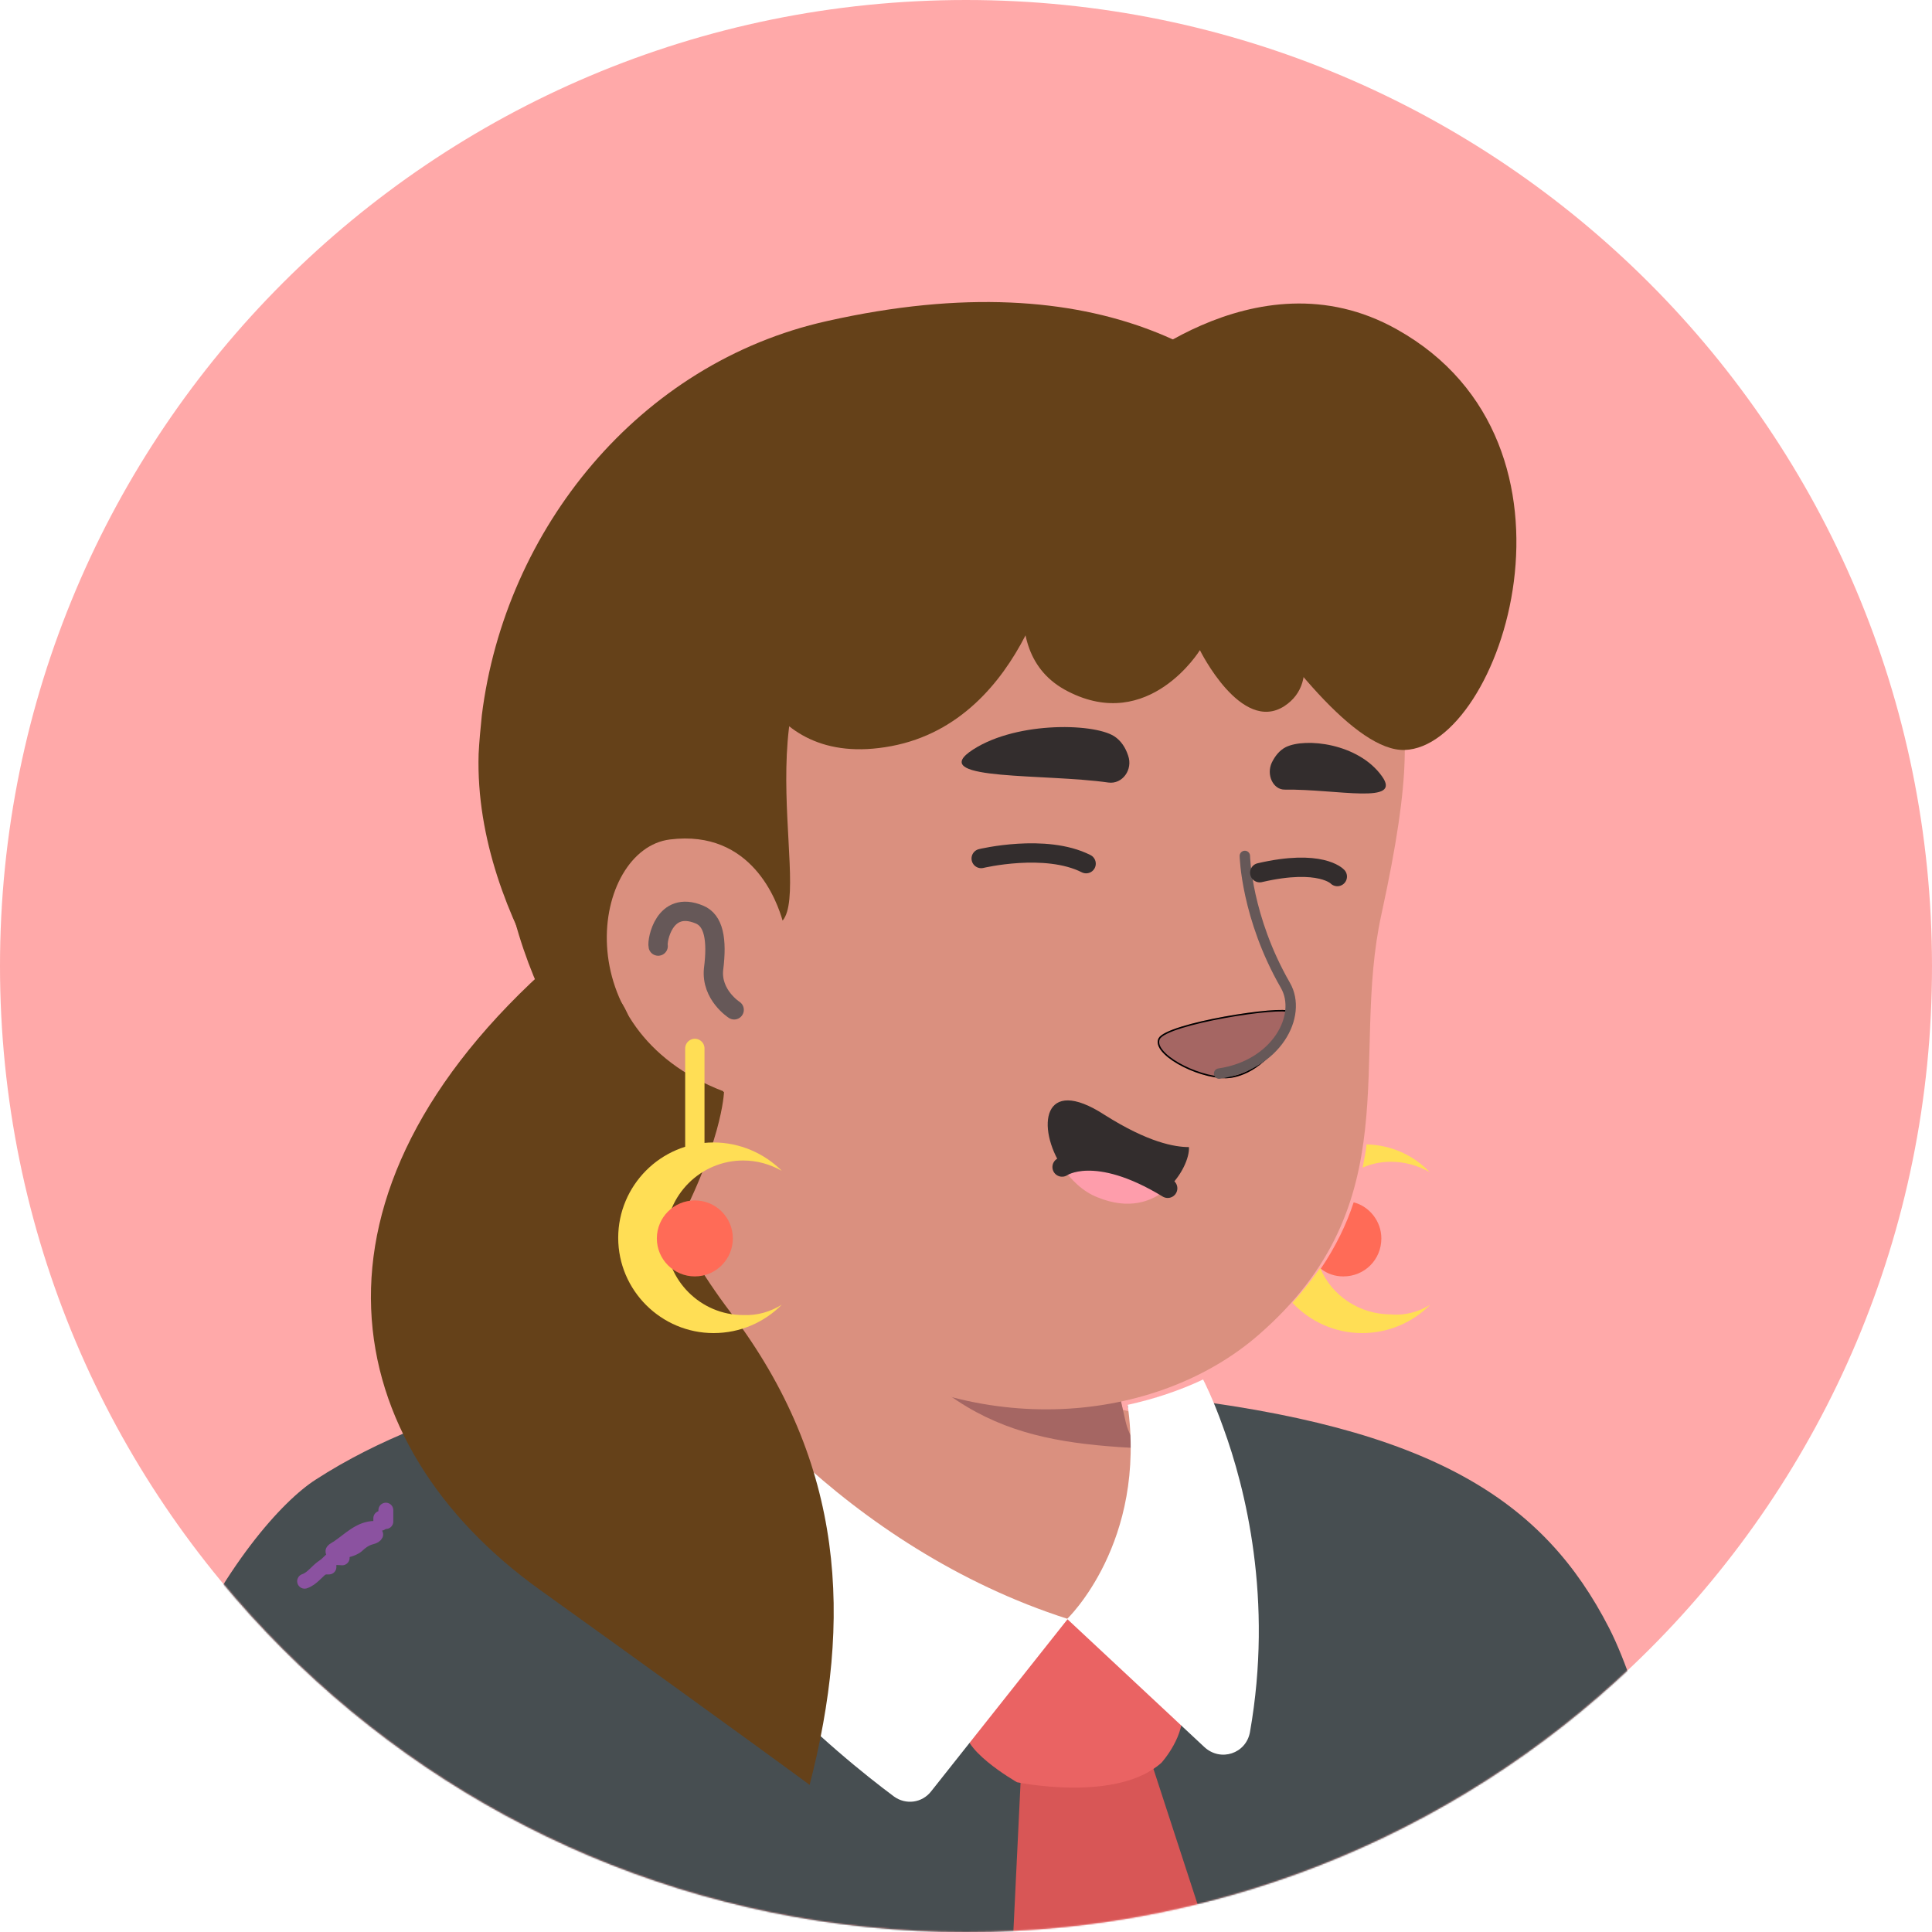 <svg width="1300" height="1300" viewBox="0 0 1300 1300" fill="none" xmlns="http://www.w3.org/2000/svg">
<path d="M650 1300C290.71 1300 0 1008.86 0 650C0 290.71 291.141 0 650 0C1009.29 0 1300 291.141 1300 650C1300.43 1009.29 1009.29 1300 650 1300Z" fill="#FFA9A9"/>
<mask id="mask0_422_2620" style="mask-type:alpha" maskUnits="userSpaceOnUse" x="0" y="0" width="1301" height="1300">
<path d="M650 1300C290.71 1300 0 1008.86 0 650C0 290.71 291.141 0 650 0C1009.29 0 1300 291.141 1300 650C1300.43 1009.29 1009.29 1300 650 1300Z" fill="#F7C0B5"/>
</mask>
<g mask="url(#mask0_422_2620)">
<path d="M1012.26 1197.33C1009.23 1199.5 1005.76 1201.66 1002.73 1203.83C999.265 1206 996.231 1208.16 992.764 1209.9C989.731 1211.63 987.131 1213.36 984.098 1215.1C983.664 1215.53 983.231 1215.53 982.798 1215.96C972.831 1222.03 962.431 1227.66 952.031 1232.86C948.998 1234.6 945.531 1236.33 942.498 1237.63C942.498 1237.63 942.065 1238.06 941.631 1238.06C938.165 1239.8 934.698 1241.53 931.231 1243.26C924.298 1246.73 916.931 1249.76 909.998 1252.8C906.531 1254.53 902.631 1255.83 899.165 1257.13C895.698 1258.43 891.798 1260.16 888.331 1261.46C884.865 1262.76 880.965 1264.5 877.498 1265.8C877.498 1265.8 877.498 1265.8 877.065 1265.8C873.598 1267.1 869.698 1268.4 866.231 1269.7C858.431 1272.3 850.198 1274.9 842.398 1277.5C839.798 1278.36 836.765 1279.23 834.165 1280.1C825.931 1282.7 817.698 1284.86 809.465 1286.6C806.431 1287.46 803.398 1287.9 799.931 1288.76C792.131 1290.5 783.898 1292.23 776.098 1293.96C774.365 1294.4 773.065 1294.4 771.331 1294.83C768.731 1295.26 765.698 1295.7 763.098 1296.13C759.198 1296.56 755.731 1297.43 751.831 1297.86C750.098 1298.3 748.365 1298.3 746.631 1298.73C744.465 1299.16 741.865 1299.6 739.265 1299.6C732.331 1300.46 724.965 1301.33 718.031 1302.2C715.865 1302.63 713.265 1302.63 711.098 1303.06H710.665C707.631 1303.5 704.598 1303.5 701.565 1303.93C698.531 1304.36 695.498 1304.36 692.465 1304.36C690.731 1304.36 688.565 1304.8 686.831 1304.8C683.365 1304.8 680.331 1305.23 677.298 1305.23C672.965 1305.23 669.065 1305.66 664.731 1305.66C660.398 1305.66 656.498 1305.66 652.165 1305.66C649.131 1305.66 646.098 1305.66 643.065 1305.66C460.631 1303.06 295.965 1225.5 178.965 1102.43C178.965 1102.43 178.965 1102 178.531 1102C191.965 1075.56 241.798 1027.9 293.798 988.465C359.665 938.632 452.831 907.865 452.831 907.865C452.831 907.865 513.931 897.898 740.565 945.132C913.465 981.532 987.131 1129.3 1012.26 1197.33Z" fill="#DA907F"/>
<path d="M788.664 1065.16C779.564 1109.8 720.631 1136.23 621.397 1096.36C499.631 1046.96 452.831 907.865 452.831 907.865C446.331 808.198 431.164 722.832 431.164 722.832C571.997 710.698 738.397 875.365 738.397 875.365L757.464 956.832C759.197 963.765 762.664 969.832 767.864 974.165C776.964 989.765 794.731 1036.56 788.664 1065.16Z" fill="#DA907F"/>
<path d="M767.865 974.599C685.099 970.265 623.999 958.132 558.565 840.699C614.032 889.665 679.465 908.299 748.365 916.965L757.465 956.832C759.199 964.198 762.665 970.265 767.865 974.599Z" fill="#A56663"/>
<path d="M939.031 452.432C946.831 488.832 950.731 518.298 929.498 615.365C908.264 712.432 948.998 809.498 846.731 898.332C777.831 958.132 657.364 969.398 561.164 903.965C528.665 881.865 498.764 851.098 474.498 810.798C455.431 779.165 433.331 749.265 408.631 721.965C374.398 684.698 333.231 609.732 353.598 477.132C386.531 261.332 600.164 236.632 726.264 260.465C852.364 284.298 917.798 356.232 939.031 452.432Z" fill="#DA907F"/>
<path d="M524.332 621.865C524.332 621.865 510.899 556.865 447.632 564.665C393.032 571.598 373.965 702.465 497.899 738.865" fill="#DA907F"/>
<path d="M493.999 679.498C493.999 679.498 478.399 669.532 480.133 652.198C482.733 631.832 480.133 619.265 470.599 615.365C446.766 605.398 441.999 633.132 442.866 636.598" stroke="#665858" stroke-width="13" stroke-miterlimit="10" stroke-linecap="round" stroke-linejoin="round"/>
<g filter="url(#filter0_d_422_2620)">
<path d="M824.629 721.532C824.629 721.532 841.096 722.398 856.696 703.765C865.363 693.365 872.729 680.365 867.963 676.465C863.196 672.132 784.763 684.265 779.563 694.665C774.363 705.065 804.696 721.532 824.629 721.532Z" fill="#A56663"/>
<path d="M824.656 721.032L824.655 721.032L824.643 721.032H824.629C814.774 721.032 802.293 716.951 792.92 711.565C788.235 708.872 784.366 705.875 781.997 702.937C779.617 699.985 778.843 697.224 780.01 694.889C780.287 694.335 780.832 693.733 781.664 693.096C782.491 692.463 783.573 691.818 784.881 691.167C787.499 689.865 790.979 688.564 795.047 687.302C803.179 684.778 813.598 682.426 824.015 680.532C834.43 678.638 844.828 677.205 852.913 676.516C856.958 676.172 860.412 676.014 862.997 676.076C864.291 676.107 865.353 676.193 866.155 676.334C866.557 676.404 866.883 676.486 867.135 676.577C867.393 676.67 867.546 676.761 867.626 676.835L867.636 676.844L867.646 676.852C868.661 677.682 869.082 679.03 868.934 680.873C868.785 682.719 868.067 684.973 866.913 687.468C864.609 692.451 860.63 698.263 856.312 703.444C848.574 712.688 840.635 717.079 834.648 719.164C831.653 720.207 829.143 720.673 827.388 720.879C826.51 720.982 825.821 721.02 825.354 721.033C825.121 721.039 824.943 721.039 824.825 721.037C824.767 721.036 824.723 721.035 824.694 721.034L824.663 721.033L824.656 721.032L824.656 721.032Z" stroke="black"/>
</g>
<path d="M837.629 575.932C837.629 575.932 838.496 617.098 864.929 663.032C876.629 683.398 858.863 716.765 820.296 722.398" stroke="#665858" stroke-width="7" stroke-miterlimit="10" stroke-linecap="round" stroke-linejoin="round"/>
<path d="M1172.93 1475.93L63.944 1451.41C52.561 1172.09 167.269 1024.54 212.364 995.645C296.862 940.918 406.754 924.719 458.416 919.903C471.551 952.302 521.462 1058.69 625.224 1100.72C725.484 1141.44 785.027 1114.29 794.221 1069.2C799.913 1040.3 781.963 993.018 772.768 977.695C767.515 973.317 764.012 966.75 762.261 960.182L758.758 945.734C766.201 943.983 773.644 942.232 781.087 939.605C964.532 960.182 1038.96 1010.09 1082.74 1095.47C1127.84 1183.47 1172.93 1475.93 1172.93 1475.93Z" fill="#474E51"/>
<path d="M258.335 1474.18C258.335 1474.18 252.644 1332.33 246.952 1306.06" stroke="#544D4D" stroke-width="13.134" stroke-miterlimit="10" stroke-linecap="round" stroke-linejoin="round"/>
<path d="M1034.14 1474.18C1034.14 1474.18 1021.01 1386.18 1021.01 1370.85C1021.01 1355.97 1032.39 1306.93 1034.14 1264.03" stroke="#544D4D" stroke-width="13.134" stroke-miterlimit="10" stroke-linecap="round" stroke-linejoin="round"/>
<path d="M686.959 1194.41L671.197 1521.03C671.197 1521.03 809.985 1615.59 809.985 1612.97C809.985 1610.34 875.657 1495.63 875.657 1495.63L773.208 1181.28C773.208 1181.28 760.074 1194.85 686.959 1194.41Z" fill="#D85656"/>
<path d="M718.482 1089.34C718.482 1089.34 658.501 1145.82 650.62 1160.7C642.74 1175.59 684.332 1199.23 684.332 1199.23C684.332 1199.23 751.318 1213.24 781.527 1186.1C781.527 1186.1 798.602 1167.27 795.1 1149.32C792.035 1131.81 718.482 1089.34 718.482 1089.34Z" fill="#EA6363"/>
<path d="M445.721 868.241L451.413 866.928C467.612 919.028 570.499 1042.05 718.48 1089.34L626.539 1205.36C620.41 1213.24 609.464 1214.55 601.584 1208.86C563.931 1180.84 463.234 1098.53 422.079 993.456C413.323 971.566 411.571 947.486 415.95 924.719L421.641 893.634C423.83 880.938 433.462 870.868 445.721 868.241Z" fill="white"/>
<path d="M841.07 1165.52C838.443 1179.97 821.369 1185.66 810.423 1175.59L718.044 1089.34C718.044 1089.34 771.895 1038.11 758.761 945.297C776.711 941.356 793.786 935.665 809.547 928.222C809.985 929.097 816.115 940.919 823.12 960.62C838.006 1001.34 856.832 1076.2 841.07 1165.52Z" fill="white"/>
<path d="M745.805 526.549C755.219 527.849 762.493 517.882 759.07 508.349C757.358 503.149 754.363 498.382 749.656 495.349C735.107 486.249 680.761 485.382 652.091 506.182C626.844 525.249 703.013 520.482 745.805 526.549Z" fill="#332D2D"/>
<path d="M864.335 531.316C856.632 531.316 851.925 521.349 855.777 513.116C857.916 508.782 860.912 504.882 865.191 502.716C878.456 496.216 913.973 500.116 929.806 522.216C943.927 541.716 899.852 530.882 864.335 531.316Z" fill="#332D2D"/>
<path d="M730.824 581.149C703.437 567.282 660.218 577.682 660.218 577.682" stroke="#332D2D" stroke-width="13" stroke-miterlimit="10" stroke-linecap="round" stroke-linejoin="round"/>
<path d="M899.852 589.816C899.852 589.816 888.726 577.683 847.646 587.216" stroke="#332D2D" stroke-width="13" stroke-miterlimit="10" stroke-linecap="round" stroke-linejoin="round"/>
<path d="M800.017 771.848C800.45 778.781 795.25 790.915 785.717 799.581C736.75 769.681 714.65 785.281 714.65 785.281C697.317 758.848 701.217 722.881 743.25 750.181C772.717 768.815 790.484 771.848 800.017 771.848Z" fill="#332D2D"/>
<path d="M785.718 799.581C775.318 808.681 759.718 814.315 738.485 805.648C728.518 801.748 720.718 793.948 714.651 785.281C714.651 785.281 736.751 769.681 785.718 799.581Z" fill="#FE9DAB"/>
<path d="M714.651 785.281C714.651 785.281 736.751 769.681 785.718 799.581" stroke="#332D2D" stroke-width="13" stroke-miterlimit="10" stroke-linecap="round" stroke-linejoin="round"/>
<path d="M942.155 452.634C940.855 446.134 939.122 439.2 936.955 432.7C934.788 426.2 929.588 420.567 922.655 419.267C900.122 415.367 878.455 426.634 847.255 422.3C748.022 408.867 681.722 366.834 588.555 403.234C492.355 440.5 546.955 595.634 526.588 619.467C523.122 607.334 506.222 557.934 450.755 564.867C398.322 571.367 378.388 692.7 486.722 734.3C485.855 758.134 442.955 780.667 408.288 739.067C373.622 697.467 304.288 589.567 351.088 431.834C397.888 274.1 609.788 191.767 806.955 271.934C840.755 285.8 862.422 315.7 890.588 325.667C948.222 346.9 948.655 483.834 942.155 452.634Z" fill="#654119"/>
<path d="M487.156 734.734C487.156 734.734 486.29 770.267 449.89 836.134C449.89 836.134 441.223 799.734 422.156 766.367C403.523 733 366.69 663.234 344.156 593.467C321.623 523.7 363.223 610.367 384.456 639.4C405.256 668 419.123 739.067 487.156 734.734Z" fill="#654119"/>
<path d="M426.052 699.634C426.052 699.634 413.919 780.667 491.486 882.934C569.052 985.2 573.386 1090.07 544.786 1201C544.786 1201 499.719 1167.63 363.219 1069.7C226.719 971.767 193.786 804.5 373.186 646.767C373.619 646.767 424.319 656.3 426.052 699.634Z" fill="#654119"/>
<path d="M736.754 349.934C752.788 359.901 770.121 366.401 788.754 367.701C811.721 369.434 845.954 385.034 896.221 430.534C955.588 484.267 926.121 132.834 556.488 216.034C429.954 244.201 339.821 356.001 324.221 481.234C323.354 489.901 322.488 498.567 322.054 507.234C318.588 622.501 411.754 723.034 411.754 723.034C411.754 723.034 373.621 562.701 460.721 496.401C539.588 436.167 594.621 365.534 663.521 365.534C705.121 365.101 727.221 344.301 736.754 349.934Z" fill="#654119"/>
<path d="M748.887 256.767C748.887 256.767 880.187 506.801 945.187 504.634C1010.19 502.467 1077.79 298.801 939.987 221.667C843.787 167.501 748.887 256.767 748.887 256.767Z" fill="#654119"/>
<path d="M807.389 327.401C807.389 327.401 914.855 442.234 864.155 475.167C835.122 493.801 807.389 437.467 807.389 437.467C807.389 437.467 773.155 493.367 718.555 465.201C663.955 437.467 700.355 357.301 700.355 357.301C700.355 357.301 774.455 282.767 807.389 327.401Z" fill="#654119"/>
<path d="M711.188 366.401C711.188 366.401 691.688 484.701 599.821 502.034C507.954 519.367 497.121 424.901 497.121 424.901C497.121 424.901 633.188 275.401 711.188 366.401Z" fill="#654119"/>
<path d="M467.545 705.467V779.134" stroke="#FFDE55" stroke-width="13" stroke-miterlimit="10" stroke-linecap="round" stroke-linejoin="round"/>
<path d="M526.043 877.933C514.343 889.633 498.31 897 480.11 897C445.01 897 415.977 868.4 415.977 832.867C415.977 797.767 444.577 768.734 480.11 768.734C497.877 768.734 514.343 776.1 526.043 787.8C518.243 783.467 509.577 780.867 500.043 780.867C471.443 780.867 448.043 804.267 448.043 832.867C448.043 861.467 471.443 884.867 500.043 884.867C509.577 885.3 518.243 882.7 526.043 877.933Z" fill="#FFDE55"/>
<path d="M467.543 858.867C481.663 858.867 493.11 847.42 493.11 833.3C493.11 819.18 481.663 807.734 467.543 807.734C453.423 807.734 441.977 819.18 441.977 833.3C441.977 847.42 453.423 858.867 467.543 858.867Z" fill="#FF6B57"/>
<path d="M961.979 788.667C954.179 784.334 945.512 781.734 935.979 781.734C929.045 781.734 922.979 783.034 916.912 785.634C917.779 780.434 919.079 775.234 919.512 770.034C936.412 770.467 951.145 777.4 961.979 788.667Z" fill="#FFDE55"/>
<path d="M962.411 877.934C950.711 889.633 934.678 897 916.478 897C898.278 897 881.378 889.2 869.678 876.634C876.611 868.834 882.678 861.034 888.311 853.234C896.111 871.867 914.744 884.433 935.978 884.433C945.511 885.3 954.611 882.7 962.411 877.934Z" fill="#FFDE55"/>
<path d="M929.479 833.301C929.479 847.601 918.213 858.867 903.913 858.867C898.279 858.867 893.079 857.134 888.746 853.667C898.713 838.934 906.079 823.767 910.846 809.034C921.246 811.634 929.479 821.601 929.479 833.301Z" fill="#FF6B57"/>
<path d="M256.214 1021.59V1025.01" stroke="#8B52A0" stroke-width="10" stroke-linecap="round"/>
<path d="M259.631 1018.18C259.631 1020 259.631 1025.47 259.631 1023.64C259.631 1021.14 259.631 1018.63 259.631 1016.13" stroke="#8B52A0" stroke-width="10" stroke-linecap="round"/>
<path d="M252.114 1028.43C242.152 1028.43 235.138 1036.23 227.359 1041.41C226.446 1042.02 221.885 1044.31 225.233 1044.15C229.469 1043.95 237.099 1042.96 240.496 1039.74C242.884 1037.48 245.325 1035.75 248.165 1034.73C249.595 1034.22 252.11 1033.9 252.797 1032.53" stroke="#8B52A0" stroke-width="10" stroke-linecap="round"/>
<path d="M217.942 1054.4H221.359" stroke="#8B52A0" stroke-width="10" stroke-linecap="round"/>
<path d="M230.244 1048.25C228.797 1048.25 225.214 1047.62 224.056 1048.59C222.01 1050.29 220.219 1052.59 217.943 1054.06C213.169 1057.13 210.249 1062.2 204.958 1063.97" stroke="#8B52A0" stroke-width="10" stroke-linecap="round"/>
</g>
<defs>
<filter id="filter0_d_422_2620" x="774.973" y="675.563" width="98.49" height="53.975" filterUnits="userSpaceOnUse" color-interpolation-filters="sRGB">
<feFlood flood-opacity="0" result="BackgroundImageFix"/>
<feColorMatrix in="SourceAlpha" type="matrix" values="0 0 0 0 0 0 0 0 0 0 0 0 0 0 0 0 0 0 127 0" result="hardAlpha"/>
<feOffset dy="4"/>
<feGaussianBlur stdDeviation="2"/>
<feComposite in2="hardAlpha" operator="out"/>
<feColorMatrix type="matrix" values="0 0 0 0 0 0 0 0 0 0 0 0 0 0 0 0 0 0 0.25 0"/>
<feBlend mode="normal" in2="BackgroundImageFix" result="effect1_dropShadow_422_2620"/>
<feBlend mode="normal" in="SourceGraphic" in2="effect1_dropShadow_422_2620" result="shape"/>
</filter>
</defs>
</svg>
